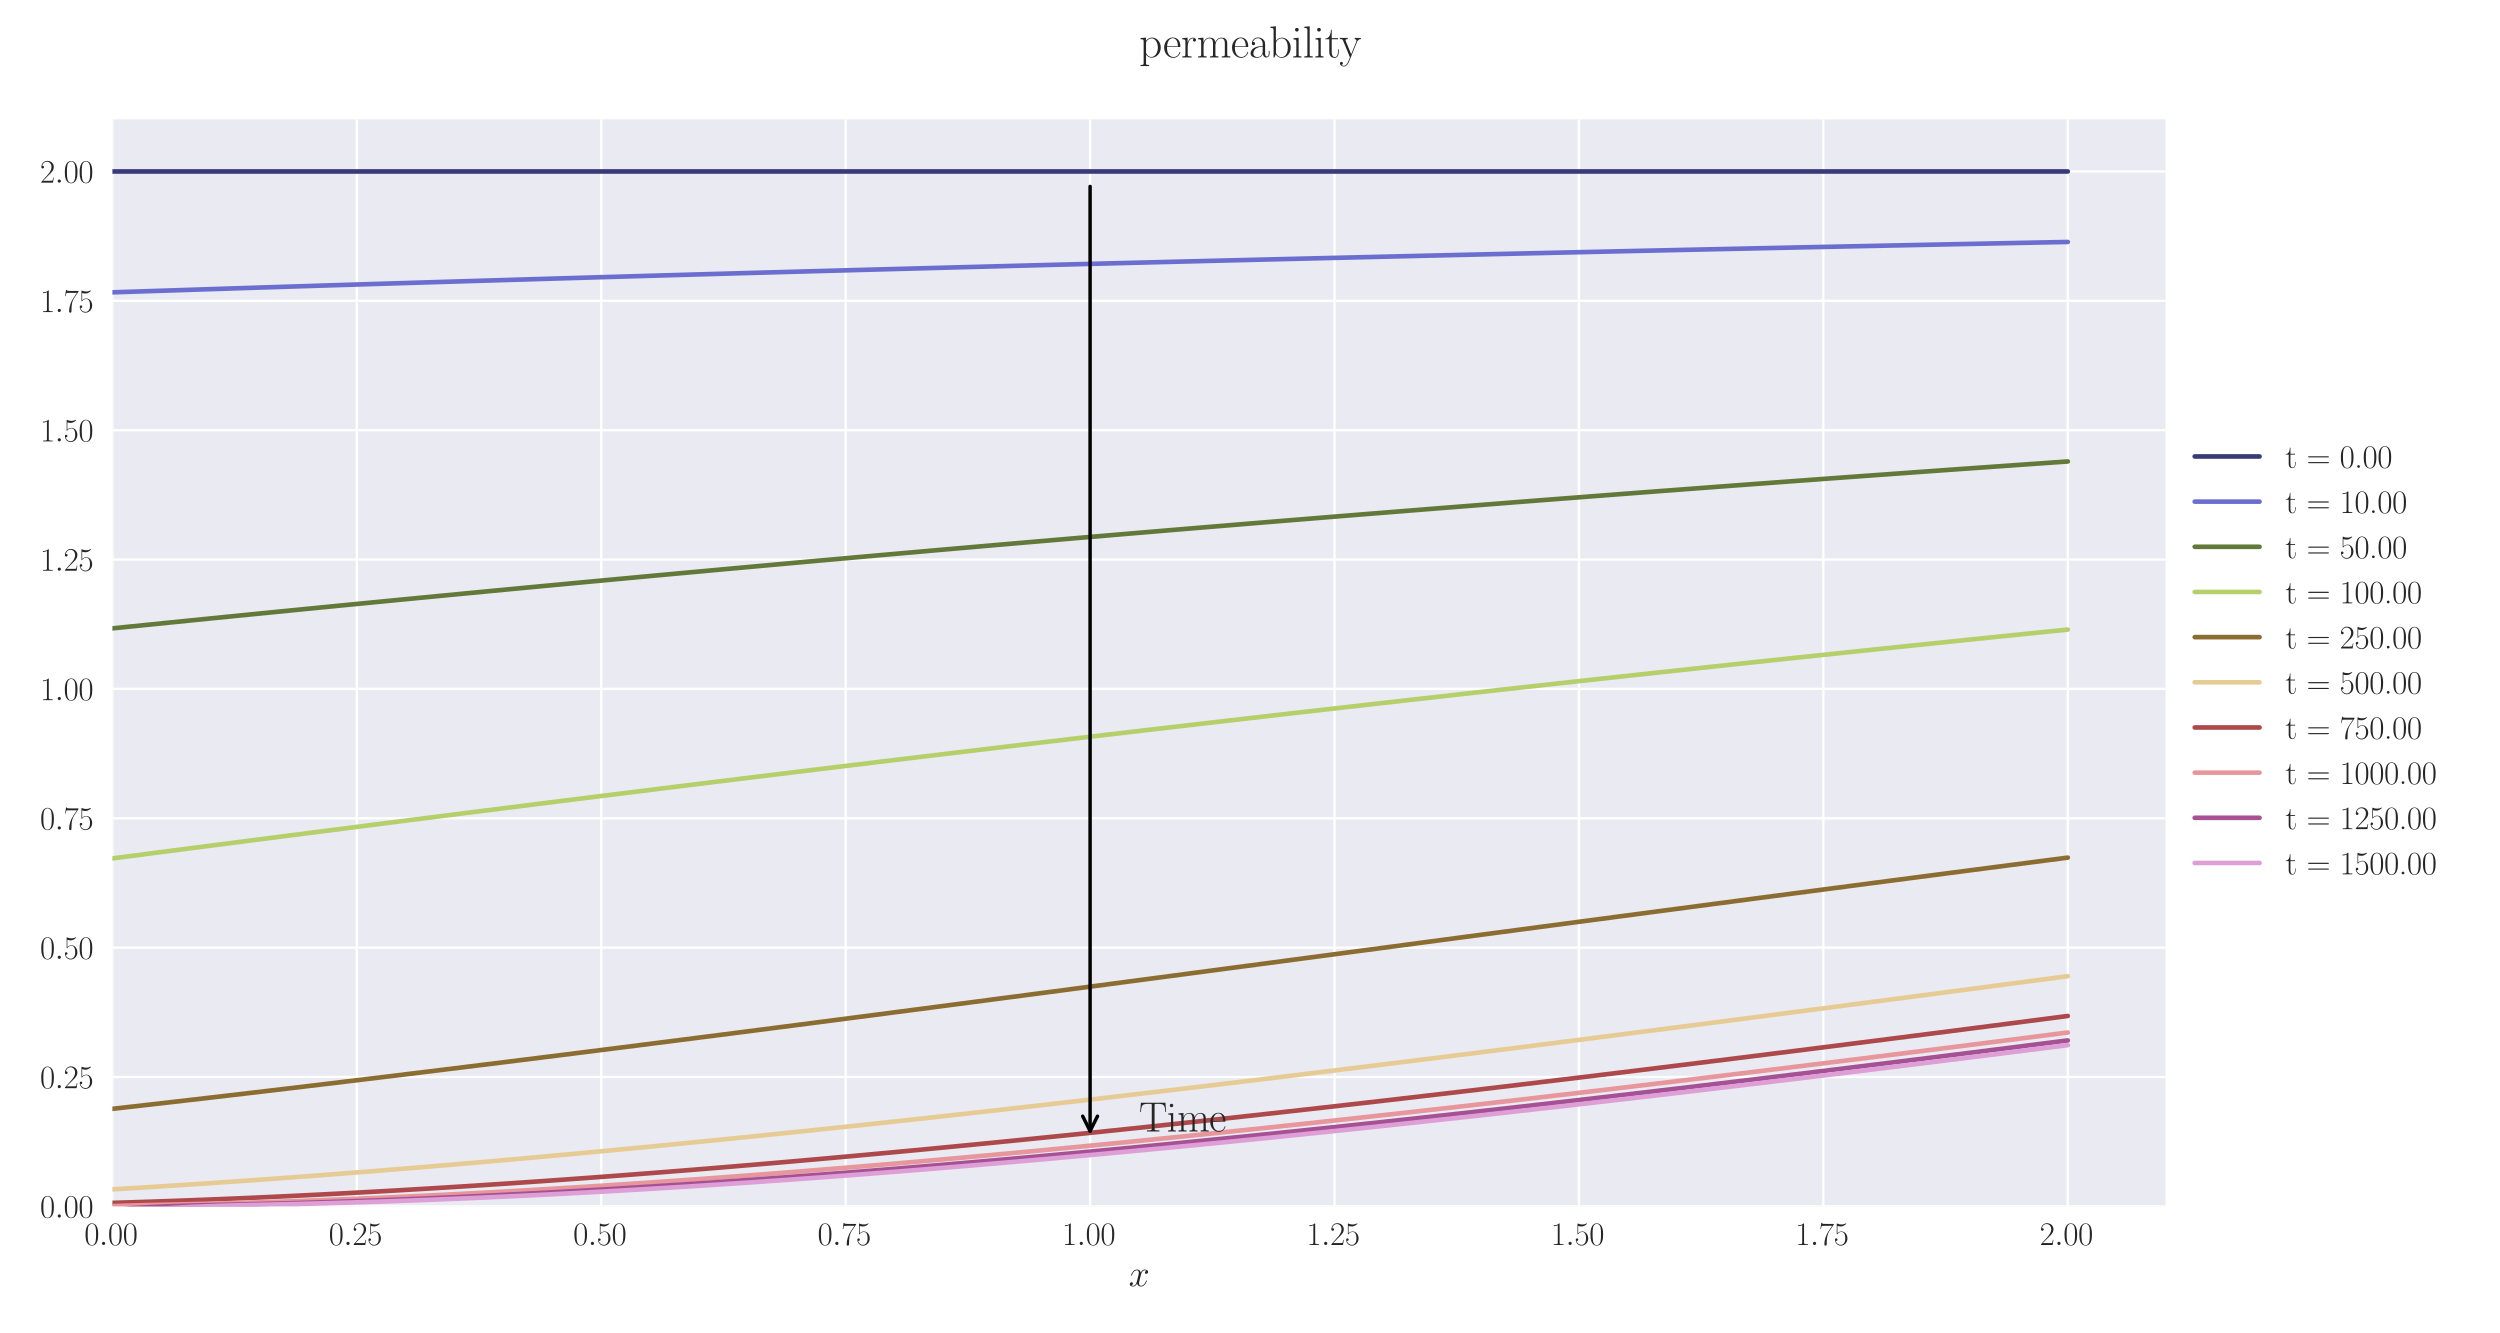 <?xml version="1.0" encoding="utf-8" standalone="no"?>
<!DOCTYPE svg PUBLIC "-//W3C//DTD SVG 1.1//EN"
  "http://www.w3.org/Graphics/SVG/1.1/DTD/svg11.dtd">
<svg xmlns:xlink="http://www.w3.org/1999/xlink" width="1080pt" height="576pt" viewBox="0 0 1080 576" xmlns="http://www.w3.org/2000/svg" version="1.1">
 <defs>
  <style type="text/css">*{stroke-linejoin: round; stroke-linecap: butt}</style>
 </defs>
 <g id="figure_1">
  <g id="patch_1">
   <path d="M 0 576 
L 1080 576 
L 1080 0 
L 0 0 
z
" style="fill: #ffffff"/>
  </g>
  <g id="axes_1">
   <g id="patch_2">
    <path d="M 48.559 521.153 
L 935.518 521.153 
L 935.518 51.564 
L 48.559 51.564 
z
" style="fill: #eaeaf2"/>
   </g>
   <g id="matplotlib.axis_1">
    <g id="xtick_1">
     <g id="line2d_1">
      <path d="M 48.559 521.153 
L 48.559 51.564 
" clip-path="url(#paa2db7048a)" style="fill: none; stroke: #ffffff; stroke-linecap: round"/>
     </g>
     <g id="line2d_2"/>
     <g id="text_1">
      <!-- $\mathdefault{0.00}$ -->
      <g style="fill: #262626" transform="translate(36.42 537.839) scale(0.14 -0.14)">
       <defs>
        <path id="CMR17-30" d="M 2688 2025 
C 2688 2416 2682 3080 2413 3591 
C 2176 4039 1798 4198 1466 4198 
C 1158 4198 768 4058 525 3597 
C 269 3118 243 2524 243 2025 
C 243 1661 250 1106 448 619 
C 723 -39 1216 -128 1466 -128 
C 1760 -128 2208 -7 2470 600 
C 2662 1042 2688 1559 2688 2025 
z
M 1466 -26 
C 1056 -26 813 325 723 812 
C 653 1188 653 1738 653 2096 
C 653 2588 653 2997 736 3387 
C 858 3929 1216 4096 1466 4096 
C 1728 4096 2067 3923 2189 3400 
C 2272 3036 2278 2607 2278 2096 
C 2278 1680 2278 1169 2202 792 
C 2067 95 1690 -26 1466 -26 
z
" transform="scale(0.016)"/>
        <path id="CMMI12-3a" d="M 1178 307 
C 1178 492 1024 619 870 619 
C 685 619 557 466 557 313 
C 557 128 710 0 864 0 
C 1050 0 1178 153 1178 307 
z
" transform="scale(0.016)"/>
       </defs>
       <use xlink:href="#CMR17-30" transform="scale(0.996)"/>
       <use xlink:href="#CMMI12-3a" transform="translate(45.69 0) scale(0.996)"/>
       <use xlink:href="#CMR17-30" transform="translate(72.788 0) scale(0.996)"/>
       <use xlink:href="#CMR17-30" transform="translate(118.478 0) scale(0.996)"/>
      </g>
     </g>
    </g>
    <g id="xtick_2">
     <g id="line2d_3">
      <path d="M 154.149 521.153 
L 154.149 51.564 
" clip-path="url(#paa2db7048a)" style="fill: none; stroke: #ffffff; stroke-linecap: round"/>
     </g>
     <g id="line2d_4"/>
     <g id="text_2">
      <!-- $\mathdefault{0.25}$ -->
      <g style="fill: #262626" transform="translate(142.01 537.839) scale(0.14 -0.14)">
       <defs>
        <path id="CMR17-32" d="M 2669 989 
L 2554 989 
C 2490 536 2438 459 2413 420 
C 2381 369 1920 369 1830 369 
L 602 369 
C 832 619 1280 1072 1824 1597 
C 2214 1967 2669 2402 2669 3035 
C 2669 3790 2067 4224 1395 4224 
C 691 4224 262 3604 262 3030 
C 262 2780 448 2748 525 2748 
C 589 2748 781 2787 781 3010 
C 781 3207 614 3264 525 3264 
C 486 3264 448 3258 422 3245 
C 544 3790 915 4058 1306 4058 
C 1862 4058 2227 3617 2227 3035 
C 2227 2479 1901 2000 1536 1584 
L 262 146 
L 262 0 
L 2515 0 
L 2669 989 
z
" transform="scale(0.016)"/>
        <path id="CMR17-35" d="M 730 3692 
C 794 3666 1056 3584 1325 3584 
C 1920 3584 2246 3911 2432 4100 
C 2432 4157 2432 4192 2394 4192 
C 2387 4192 2374 4192 2323 4163 
C 2099 4058 1837 3973 1517 3973 
C 1325 3973 1037 3999 723 4139 
C 653 4171 640 4171 634 4171 
C 602 4171 595 4164 595 4037 
L 595 2203 
C 595 2089 595 2057 659 2057 
C 691 2057 704 2070 736 2114 
C 941 2401 1222 2522 1542 2522 
C 1766 2522 2246 2382 2246 1289 
C 2246 1085 2246 715 2054 421 
C 1894 159 1645 25 1370 25 
C 947 25 518 320 403 814 
C 429 807 480 795 506 795 
C 589 795 749 840 749 1038 
C 749 1210 627 1280 506 1280 
C 358 1280 262 1190 262 1011 
C 262 454 704 -128 1382 -128 
C 2042 -128 2669 440 2669 1264 
C 2669 2030 2170 2624 1549 2624 
C 1222 2624 947 2503 730 2274 
L 730 3692 
z
" transform="scale(0.016)"/>
       </defs>
       <use xlink:href="#CMR17-30" transform="scale(0.996)"/>
       <use xlink:href="#CMMI12-3a" transform="translate(45.69 0) scale(0.996)"/>
       <use xlink:href="#CMR17-32" transform="translate(72.788 0) scale(0.996)"/>
       <use xlink:href="#CMR17-35" transform="translate(118.478 0) scale(0.996)"/>
      </g>
     </g>
    </g>
    <g id="xtick_3">
     <g id="line2d_5">
      <path d="M 259.74 521.153 
L 259.74 51.564 
" clip-path="url(#paa2db7048a)" style="fill: none; stroke: #ffffff; stroke-linecap: round"/>
     </g>
     <g id="line2d_6"/>
     <g id="text_3">
      <!-- $\mathdefault{0.50}$ -->
      <g style="fill: #262626" transform="translate(247.6 537.839) scale(0.14 -0.14)">
       <use xlink:href="#CMR17-30" transform="scale(0.996)"/>
       <use xlink:href="#CMMI12-3a" transform="translate(45.69 0) scale(0.996)"/>
       <use xlink:href="#CMR17-35" transform="translate(72.788 0) scale(0.996)"/>
       <use xlink:href="#CMR17-30" transform="translate(118.478 0) scale(0.996)"/>
      </g>
     </g>
    </g>
    <g id="xtick_4">
     <g id="line2d_7">
      <path d="M 365.33 521.153 
L 365.33 51.564 
" clip-path="url(#paa2db7048a)" style="fill: none; stroke: #ffffff; stroke-linecap: round"/>
     </g>
     <g id="line2d_8"/>
     <g id="text_4">
      <!-- $\mathdefault{0.75}$ -->
      <g style="fill: #262626" transform="translate(353.19 537.839) scale(0.14 -0.14)">
       <defs>
        <path id="CMR17-37" d="M 2886 3941 
L 2886 4081 
L 1382 4081 
C 634 4081 621 4165 595 4288 
L 480 4288 
L 294 3094 
L 410 3094 
C 429 3215 474 3540 550 3661 
C 589 3712 1062 3712 1171 3712 
L 2579 3712 
L 1869 2661 
C 1395 1954 1069 999 1069 165 
C 1069 89 1069 -128 1299 -128 
C 1530 -128 1530 89 1530 171 
L 1530 465 
C 1530 1508 1709 2196 2003 2636 
L 2886 3941 
z
" transform="scale(0.016)"/>
       </defs>
       <use xlink:href="#CMR17-30" transform="scale(0.996)"/>
       <use xlink:href="#CMMI12-3a" transform="translate(45.69 0) scale(0.996)"/>
       <use xlink:href="#CMR17-37" transform="translate(72.788 0) scale(0.996)"/>
       <use xlink:href="#CMR17-35" transform="translate(118.478 0) scale(0.996)"/>
      </g>
     </g>
    </g>
    <g id="xtick_5">
     <g id="line2d_9">
      <path d="M 470.92 521.153 
L 470.92 51.564 
" clip-path="url(#paa2db7048a)" style="fill: none; stroke: #ffffff; stroke-linecap: round"/>
     </g>
     <g id="line2d_10"/>
     <g id="text_5">
      <!-- $\mathdefault{1.00}$ -->
      <g style="fill: #262626" transform="translate(458.781 537.839) scale(0.14 -0.14)">
       <defs>
        <path id="CMR17-31" d="M 1702 4058 
C 1702 4192 1696 4192 1606 4192 
C 1357 3916 979 3827 621 3827 
C 602 3827 570 3827 563 3808 
C 557 3795 557 3782 557 3648 
C 755 3648 1088 3686 1344 3839 
L 1344 461 
C 1344 236 1331 160 781 160 
L 589 160 
L 589 0 
C 896 0 1216 0 1523 0 
C 1830 0 2150 0 2458 0 
L 2458 160 
L 2266 160 
C 1715 160 1702 230 1702 458 
L 1702 4058 
z
" transform="scale(0.016)"/>
       </defs>
       <use xlink:href="#CMR17-31" transform="scale(0.996)"/>
       <use xlink:href="#CMMI12-3a" transform="translate(45.69 0) scale(0.996)"/>
       <use xlink:href="#CMR17-30" transform="translate(72.788 0) scale(0.996)"/>
       <use xlink:href="#CMR17-30" transform="translate(118.478 0) scale(0.996)"/>
      </g>
     </g>
    </g>
    <g id="xtick_6">
     <g id="line2d_11">
      <path d="M 576.511 521.153 
L 576.511 51.564 
" clip-path="url(#paa2db7048a)" style="fill: none; stroke: #ffffff; stroke-linecap: round"/>
     </g>
     <g id="line2d_12"/>
     <g id="text_6">
      <!-- $\mathdefault{1.25}$ -->
      <g style="fill: #262626" transform="translate(564.371 537.839) scale(0.14 -0.14)">
       <use xlink:href="#CMR17-31" transform="scale(0.996)"/>
       <use xlink:href="#CMMI12-3a" transform="translate(45.69 0) scale(0.996)"/>
       <use xlink:href="#CMR17-32" transform="translate(72.788 0) scale(0.996)"/>
       <use xlink:href="#CMR17-35" transform="translate(118.478 0) scale(0.996)"/>
      </g>
     </g>
    </g>
    <g id="xtick_7">
     <g id="line2d_13">
      <path d="M 682.101 521.153 
L 682.101 51.564 
" clip-path="url(#paa2db7048a)" style="fill: none; stroke: #ffffff; stroke-linecap: round"/>
     </g>
     <g id="line2d_14"/>
     <g id="text_7">
      <!-- $\mathdefault{1.50}$ -->
      <g style="fill: #262626" transform="translate(669.961 537.839) scale(0.14 -0.14)">
       <use xlink:href="#CMR17-31" transform="scale(0.996)"/>
       <use xlink:href="#CMMI12-3a" transform="translate(45.69 0) scale(0.996)"/>
       <use xlink:href="#CMR17-35" transform="translate(72.788 0) scale(0.996)"/>
       <use xlink:href="#CMR17-30" transform="translate(118.478 0) scale(0.996)"/>
      </g>
     </g>
    </g>
    <g id="xtick_8">
     <g id="line2d_15">
      <path d="M 787.691 521.153 
L 787.691 51.564 
" clip-path="url(#paa2db7048a)" style="fill: none; stroke: #ffffff; stroke-linecap: round"/>
     </g>
     <g id="line2d_16"/>
     <g id="text_8">
      <!-- $\mathdefault{1.75}$ -->
      <g style="fill: #262626" transform="translate(775.552 537.839) scale(0.14 -0.14)">
       <use xlink:href="#CMR17-31" transform="scale(0.996)"/>
       <use xlink:href="#CMMI12-3a" transform="translate(45.69 0) scale(0.996)"/>
       <use xlink:href="#CMR17-37" transform="translate(72.788 0) scale(0.996)"/>
       <use xlink:href="#CMR17-35" transform="translate(118.478 0) scale(0.996)"/>
      </g>
     </g>
    </g>
    <g id="xtick_9">
     <g id="line2d_17">
      <path d="M 893.282 521.153 
L 893.282 51.564 
" clip-path="url(#paa2db7048a)" style="fill: none; stroke: #ffffff; stroke-linecap: round"/>
     </g>
     <g id="line2d_18"/>
     <g id="text_9">
      <!-- $\mathdefault{2.00}$ -->
      <g style="fill: #262626" transform="translate(881.142 537.839) scale(0.14 -0.14)">
       <use xlink:href="#CMR17-32" transform="scale(0.996)"/>
       <use xlink:href="#CMMI12-3a" transform="translate(45.69 0) scale(0.996)"/>
       <use xlink:href="#CMR17-30" transform="translate(72.788 0) scale(0.996)"/>
       <use xlink:href="#CMR17-30" transform="translate(118.478 0) scale(0.996)"/>
      </g>
     </g>
    </g>
    <g id="text_10">
     <!-- $x$ -->
     <g style="fill: #262626" transform="translate(487.604 555.621) scale(0.16 -0.16)">
      <defs>
       <path id="CMMI12-78" d="M 3034 2606 
C 2829 2567 2752 2414 2752 2293 
C 2752 2139 2874 2088 2963 2088 
C 3155 2088 3290 2254 3290 2427 
C 3290 2695 2982 2816 2714 2816 
C 2323 2816 2106 2433 2048 2312 
C 1901 2816 1504 2816 1389 2816 
C 736 2816 390 1980 390 1839 
C 390 1814 416 1782 461 1782 
C 512 1782 525 1820 538 1846 
C 755 2555 1184 2689 1370 2689 
C 1658 2689 1715 2420 1715 2267 
C 1715 2127 1677 1980 1600 1673 
L 1382 798 
C 1286 415 1101 64 762 64 
C 730 64 570 64 435 147 
C 666 192 717 383 717 460 
C 717 588 621 664 499 664 
C 346 664 179 530 179 326 
C 179 57 480 -64 755 -64 
C 1062 -64 1280 179 1414 441 
C 1517 64 1837 -64 2074 -64 
C 2726 -64 3072 773 3072 913 
C 3072 945 3046 971 3008 971 
C 2950 971 2944 939 2925 888 
C 2752 326 2381 64 2093 64 
C 1869 64 1747 230 1747 492 
C 1747 632 1773 734 1875 1156 
L 2099 2024 
C 2195 2408 2413 2689 2707 2689 
C 2720 2689 2899 2689 3034 2606 
z
" transform="scale(0.016)"/>
      </defs>
      <use xlink:href="#CMMI12-78" transform="scale(0.996)"/>
     </g>
    </g>
   </g>
   <g id="matplotlib.axis_2">
    <g id="ytick_1">
     <g id="line2d_19">
      <path d="M 48.559 521.153 
L 935.518 521.153 
" clip-path="url(#paa2db7048a)" style="fill: none; stroke: #ffffff; stroke-linecap: round"/>
     </g>
     <g id="line2d_20"/>
     <g id="text_11">
      <!-- $\mathdefault{0.00}$ -->
      <g style="fill: #262626" transform="translate(17.28 525.996) scale(0.14 -0.14)">
       <use xlink:href="#CMR17-30" transform="scale(0.996)"/>
       <use xlink:href="#CMMI12-3a" transform="translate(45.69 0) scale(0.996)"/>
       <use xlink:href="#CMR17-30" transform="translate(72.788 0) scale(0.996)"/>
       <use xlink:href="#CMR17-30" transform="translate(118.478 0) scale(0.996)"/>
      </g>
     </g>
    </g>
    <g id="ytick_2">
     <g id="line2d_21">
      <path d="M 48.559 465.268 
L 935.518 465.268 
" clip-path="url(#paa2db7048a)" style="fill: none; stroke: #ffffff; stroke-linecap: round"/>
     </g>
     <g id="line2d_22"/>
     <g id="text_12">
      <!-- $\mathdefault{0.25}$ -->
      <g style="fill: #262626" transform="translate(17.28 470.111) scale(0.14 -0.14)">
       <use xlink:href="#CMR17-30" transform="scale(0.996)"/>
       <use xlink:href="#CMMI12-3a" transform="translate(45.69 0) scale(0.996)"/>
       <use xlink:href="#CMR17-32" transform="translate(72.788 0) scale(0.996)"/>
       <use xlink:href="#CMR17-35" transform="translate(118.478 0) scale(0.996)"/>
      </g>
     </g>
    </g>
    <g id="ytick_3">
     <g id="line2d_23">
      <path d="M 48.559 409.383 
L 935.518 409.383 
" clip-path="url(#paa2db7048a)" style="fill: none; stroke: #ffffff; stroke-linecap: round"/>
     </g>
     <g id="line2d_24"/>
     <g id="text_13">
      <!-- $\mathdefault{0.50}$ -->
      <g style="fill: #262626" transform="translate(17.28 414.226) scale(0.14 -0.14)">
       <use xlink:href="#CMR17-30" transform="scale(0.996)"/>
       <use xlink:href="#CMMI12-3a" transform="translate(45.69 0) scale(0.996)"/>
       <use xlink:href="#CMR17-35" transform="translate(72.788 0) scale(0.996)"/>
       <use xlink:href="#CMR17-30" transform="translate(118.478 0) scale(0.996)"/>
      </g>
     </g>
    </g>
    <g id="ytick_4">
     <g id="line2d_25">
      <path d="M 48.559 353.498 
L 935.518 353.498 
" clip-path="url(#paa2db7048a)" style="fill: none; stroke: #ffffff; stroke-linecap: round"/>
     </g>
     <g id="line2d_26"/>
     <g id="text_14">
      <!-- $\mathdefault{0.75}$ -->
      <g style="fill: #262626" transform="translate(17.28 358.341) scale(0.14 -0.14)">
       <use xlink:href="#CMR17-30" transform="scale(0.996)"/>
       <use xlink:href="#CMMI12-3a" transform="translate(45.69 0) scale(0.996)"/>
       <use xlink:href="#CMR17-37" transform="translate(72.788 0) scale(0.996)"/>
       <use xlink:href="#CMR17-35" transform="translate(118.478 0) scale(0.996)"/>
      </g>
     </g>
    </g>
    <g id="ytick_5">
     <g id="line2d_27">
      <path d="M 48.559 297.612 
L 935.518 297.612 
" clip-path="url(#paa2db7048a)" style="fill: none; stroke: #ffffff; stroke-linecap: round"/>
     </g>
     <g id="line2d_28"/>
     <g id="text_15">
      <!-- $\mathdefault{1.00}$ -->
      <g style="fill: #262626" transform="translate(17.28 302.455) scale(0.14 -0.14)">
       <use xlink:href="#CMR17-31" transform="scale(0.996)"/>
       <use xlink:href="#CMMI12-3a" transform="translate(45.69 0) scale(0.996)"/>
       <use xlink:href="#CMR17-30" transform="translate(72.788 0) scale(0.996)"/>
       <use xlink:href="#CMR17-30" transform="translate(118.478 0) scale(0.996)"/>
      </g>
     </g>
    </g>
    <g id="ytick_6">
     <g id="line2d_29">
      <path d="M 48.559 241.727 
L 935.518 241.727 
" clip-path="url(#paa2db7048a)" style="fill: none; stroke: #ffffff; stroke-linecap: round"/>
     </g>
     <g id="line2d_30"/>
     <g id="text_16">
      <!-- $\mathdefault{1.25}$ -->
      <g style="fill: #262626" transform="translate(17.28 246.57) scale(0.14 -0.14)">
       <use xlink:href="#CMR17-31" transform="scale(0.996)"/>
       <use xlink:href="#CMMI12-3a" transform="translate(45.69 0) scale(0.996)"/>
       <use xlink:href="#CMR17-32" transform="translate(72.788 0) scale(0.996)"/>
       <use xlink:href="#CMR17-35" transform="translate(118.478 0) scale(0.996)"/>
      </g>
     </g>
    </g>
    <g id="ytick_7">
     <g id="line2d_31">
      <path d="M 48.559 185.842 
L 935.518 185.842 
" clip-path="url(#paa2db7048a)" style="fill: none; stroke: #ffffff; stroke-linecap: round"/>
     </g>
     <g id="line2d_32"/>
     <g id="text_17">
      <!-- $\mathdefault{1.50}$ -->
      <g style="fill: #262626" transform="translate(17.28 190.685) scale(0.14 -0.14)">
       <use xlink:href="#CMR17-31" transform="scale(0.996)"/>
       <use xlink:href="#CMMI12-3a" transform="translate(45.69 0) scale(0.996)"/>
       <use xlink:href="#CMR17-35" transform="translate(72.788 0) scale(0.996)"/>
       <use xlink:href="#CMR17-30" transform="translate(118.478 0) scale(0.996)"/>
      </g>
     </g>
    </g>
    <g id="ytick_8">
     <g id="line2d_33">
      <path d="M 48.559 129.957 
L 935.518 129.957 
" clip-path="url(#paa2db7048a)" style="fill: none; stroke: #ffffff; stroke-linecap: round"/>
     </g>
     <g id="line2d_34"/>
     <g id="text_18">
      <!-- $\mathdefault{1.75}$ -->
      <g style="fill: #262626" transform="translate(17.28 134.8) scale(0.14 -0.14)">
       <use xlink:href="#CMR17-31" transform="scale(0.996)"/>
       <use xlink:href="#CMMI12-3a" transform="translate(45.69 0) scale(0.996)"/>
       <use xlink:href="#CMR17-37" transform="translate(72.788 0) scale(0.996)"/>
       <use xlink:href="#CMR17-35" transform="translate(118.478 0) scale(0.996)"/>
      </g>
     </g>
    </g>
    <g id="ytick_9">
     <g id="line2d_35">
      <path d="M 48.559 74.072 
L 935.518 74.072 
" clip-path="url(#paa2db7048a)" style="fill: none; stroke: #ffffff; stroke-linecap: round"/>
     </g>
     <g id="line2d_36"/>
     <g id="text_19">
      <!-- $\mathdefault{2.00}$ -->
      <g style="fill: #262626" transform="translate(17.28 78.915) scale(0.14 -0.14)">
       <use xlink:href="#CMR17-32" transform="scale(0.996)"/>
       <use xlink:href="#CMMI12-3a" transform="translate(45.69 0) scale(0.996)"/>
       <use xlink:href="#CMR17-30" transform="translate(72.788 0) scale(0.996)"/>
       <use xlink:href="#CMR17-30" transform="translate(118.478 0) scale(0.996)"/>
      </g>
     </g>
    </g>
   </g>
   <g id="line2d_37">
    <path d="M 48.559 74.072 
L 57.006 74.072 
L 65.454 74.072 
L 73.901 74.072 
L 82.348 74.072 
L 90.795 74.072 
L 99.242 74.072 
L 107.69 74.072 
L 116.137 74.072 
L 124.584 74.072 
L 133.031 74.072 
L 141.479 74.072 
L 149.926 74.072 
L 158.373 74.072 
L 166.82 74.072 
L 175.267 74.072 
L 183.715 74.072 
L 192.162 74.072 
L 200.609 74.072 
L 209.056 74.072 
L 217.504 74.072 
L 225.951 74.072 
L 234.398 74.072 
L 242.845 74.072 
L 251.292 74.072 
L 259.74 74.072 
L 268.187 74.072 
L 276.634 74.072 
L 285.081 74.072 
L 293.529 74.072 
L 301.976 74.072 
L 310.423 74.072 
L 318.87 74.072 
L 327.317 74.072 
L 335.765 74.072 
L 344.212 74.072 
L 352.659 74.072 
L 361.106 74.072 
L 369.554 74.072 
L 378.001 74.072 
L 386.448 74.072 
L 394.895 74.072 
L 403.343 74.072 
L 411.79 74.072 
L 420.237 74.072 
L 428.684 74.072 
L 437.131 74.072 
L 445.579 74.072 
L 454.026 74.072 
L 462.473 74.072 
L 470.92 74.072 
L 479.368 74.072 
L 487.815 74.072 
L 496.262 74.072 
L 504.709 74.072 
L 513.156 74.072 
L 521.604 74.072 
L 530.051 74.072 
L 538.498 74.072 
L 546.945 74.072 
L 555.393 74.072 
L 563.84 74.072 
L 572.287 74.072 
L 580.734 74.072 
L 589.181 74.072 
L 597.629 74.072 
L 606.076 74.072 
L 614.523 74.072 
L 622.97 74.072 
L 631.418 74.072 
L 639.865 74.072 
L 648.312 74.072 
L 656.759 74.072 
L 665.206 74.072 
L 673.654 74.072 
L 682.101 74.072 
L 690.548 74.072 
L 698.995 74.072 
L 707.443 74.072 
L 715.89 74.072 
L 724.337 74.072 
L 732.784 74.072 
L 741.232 74.072 
L 749.679 74.072 
L 758.126 74.072 
L 766.573 74.072 
L 775.02 74.072 
L 783.468 74.072 
L 791.915 74.072 
L 800.362 74.072 
L 808.809 74.072 
L 817.257 74.072 
L 825.704 74.072 
L 834.151 74.072 
L 842.598 74.072 
L 851.045 74.072 
L 859.493 74.072 
L 867.94 74.072 
L 876.387 74.072 
L 884.834 74.072 
L 893.282 74.072 
" clip-path="url(#paa2db7048a)" style="fill: none; stroke: #393b79; stroke-width: 2; stroke-linecap: round"/>
   </g>
   <g id="line2d_38">
    <path d="M 48.559 126.29 
L 57.006 126.014 
L 65.454 125.74 
L 73.901 125.465 
L 82.348 125.189 
L 90.795 124.915 
L 99.242 124.642 
L 107.69 124.371 
L 116.137 124.102 
L 124.584 123.835 
L 133.031 123.569 
L 141.479 123.304 
L 149.926 123.042 
L 158.373 122.78 
L 166.82 122.521 
L 175.267 122.263 
L 183.715 122.006 
L 192.162 121.752 
L 200.609 121.498 
L 209.056 121.247 
L 217.504 120.996 
L 225.951 120.746 
L 234.398 120.495 
L 242.845 120.245 
L 251.292 119.996 
L 259.74 119.749 
L 268.187 119.503 
L 276.634 119.259 
L 285.081 119.016 
L 293.529 118.775 
L 301.976 118.536 
L 310.423 118.297 
L 318.87 118.06 
L 327.317 117.825 
L 335.765 117.591 
L 344.212 117.358 
L 352.659 117.127 
L 361.106 116.898 
L 369.554 116.669 
L 378.001 116.442 
L 386.448 116.216 
L 394.895 115.992 
L 403.343 115.765 
L 411.79 115.539 
L 420.237 115.315 
L 428.684 115.092 
L 437.131 114.871 
L 445.579 114.65 
L 454.026 114.431 
L 462.473 114.214 
L 470.92 113.997 
L 479.368 113.782 
L 487.815 113.568 
L 496.262 113.356 
L 504.709 113.145 
L 513.156 112.935 
L 521.604 112.726 
L 530.051 112.518 
L 538.498 112.312 
L 546.945 112.107 
L 555.393 111.903 
L 563.84 111.701 
L 572.287 111.499 
L 580.734 111.299 
L 589.181 111.1 
L 597.629 110.899 
L 606.076 110.699 
L 614.523 110.5 
L 622.97 110.302 
L 631.418 110.105 
L 639.865 109.91 
L 648.312 109.715 
L 656.759 109.522 
L 665.206 109.33 
L 673.654 109.139 
L 682.101 108.95 
L 690.548 108.761 
L 698.995 108.573 
L 707.443 108.387 
L 715.89 108.202 
L 724.337 108.017 
L 732.784 107.834 
L 741.232 107.652 
L 749.679 107.471 
L 758.126 107.291 
L 766.573 107.112 
L 775.02 106.934 
L 783.468 106.758 
L 791.915 106.582 
L 800.362 106.407 
L 808.809 106.234 
L 817.257 106.06 
L 825.704 105.886 
L 834.151 105.712 
L 842.598 105.539 
L 851.045 105.367 
L 859.493 105.197 
L 867.94 105.027 
L 876.387 104.858 
L 884.834 104.69 
L 893.282 104.524 
" clip-path="url(#paa2db7048a)" style="fill: none; stroke: #6b6ecf; stroke-width: 2; stroke-linecap: round"/>
   </g>
   <g id="line2d_39">
    <path d="M 48.559 271.454 
L 57.006 270.594 
L 65.454 269.738 
L 73.901 268.88 
L 82.348 268.03 
L 90.795 267.182 
L 99.242 266.333 
L 107.69 265.492 
L 116.137 264.652 
L 124.584 263.813 
L 133.031 262.98 
L 141.479 262.148 
L 149.926 261.318 
L 158.373 260.494 
L 166.82 259.671 
L 175.267 258.849 
L 183.715 258.034 
L 192.162 257.22 
L 200.609 256.407 
L 209.056 255.6 
L 217.504 254.796 
L 225.951 253.99 
L 234.398 253.191 
L 242.845 252.398 
L 251.292 251.6 
L 259.74 250.809 
L 268.187 250.024 
L 276.634 249.237 
L 285.081 248.452 
L 293.529 247.675 
L 301.976 246.9 
L 310.423 246.123 
L 318.87 245.352 
L 327.317 244.587 
L 335.765 243.819 
L 344.212 243.055 
L 352.659 242.297 
L 361.106 241.543 
L 369.554 240.785 
L 378.001 240.033 
L 386.448 239.287 
L 394.895 238.543 
L 403.343 237.797 
L 411.79 237.057 
L 420.237 236.323 
L 428.684 235.588 
L 437.131 234.854 
L 445.579 234.126 
L 454.026 233.403 
L 462.473 232.679 
L 470.92 231.956 
L 479.368 231.239 
L 487.815 230.526 
L 496.262 229.814 
L 504.709 229.102 
L 513.156 228.395 
L 521.604 227.694 
L 530.051 226.995 
L 538.498 226.293 
L 546.945 225.597 
L 555.393 224.905 
L 563.84 224.219 
L 572.287 223.528 
L 580.734 222.841 
L 589.181 222.16 
L 597.629 221.483 
L 606.076 220.807 
L 614.523 220.13 
L 622.97 219.458 
L 631.418 218.791 
L 639.865 218.128 
L 648.312 217.463 
L 656.759 216.8 
L 665.206 216.142 
L 673.654 215.488 
L 682.101 214.84 
L 690.548 214.186 
L 698.995 213.537 
L 707.443 212.892 
L 715.89 212.251 
L 724.337 211.616 
L 732.784 210.975 
L 741.232 210.339 
L 749.679 209.706 
L 758.126 209.079 
L 766.573 208.456 
L 775.02 207.83 
L 783.468 207.206 
L 791.915 206.586 
L 800.362 205.97 
L 808.809 205.359 
L 817.257 204.749 
L 825.704 204.137 
L 834.151 203.529 
L 842.598 202.925 
L 851.045 202.326 
L 859.493 201.731 
L 867.94 201.132 
L 876.387 200.536 
L 884.834 199.943 
L 893.282 199.355 
" clip-path="url(#paa2db7048a)" style="fill: none; stroke: #637939; stroke-width: 2; stroke-linecap: round"/>
   </g>
   <g id="line2d_40">
    <path d="M 48.559 370.835 
L 57.006 369.735 
L 65.454 368.637 
L 73.901 367.54 
L 82.348 366.445 
L 90.795 365.352 
L 99.242 364.26 
L 107.69 363.17 
L 116.137 362.081 
L 124.584 360.995 
L 133.031 359.91 
L 141.479 358.828 
L 149.926 357.747 
L 158.373 356.668 
L 166.82 355.59 
L 175.267 354.514 
L 183.715 353.441 
L 192.162 352.37 
L 200.609 351.301 
L 209.056 350.234 
L 217.504 349.168 
L 225.951 348.104 
L 234.398 347.043 
L 242.845 345.985 
L 251.292 344.928 
L 259.74 343.872 
L 268.187 342.82 
L 276.634 341.771 
L 285.081 340.722 
L 293.529 339.675 
L 301.976 338.632 
L 310.423 337.592 
L 318.87 336.552 
L 327.317 335.515 
L 335.765 334.482 
L 344.212 333.449 
L 352.659 332.419 
L 361.106 331.393 
L 369.554 330.367 
L 378.001 329.344 
L 386.448 328.326 
L 394.895 327.307 
L 403.343 326.292 
L 411.79 325.28 
L 420.237 324.268 
L 428.684 323.262 
L 437.131 322.256 
L 445.579 321.254 
L 454.026 320.255 
L 462.473 319.256 
L 470.92 318.263 
L 479.368 317.269 
L 487.815 316.279 
L 496.262 315.292 
L 504.709 314.307 
L 513.156 313.327 
L 521.604 312.346 
L 530.051 311.372 
L 538.498 310.395 
L 546.945 309.426 
L 555.393 308.455 
L 563.84 307.491 
L 572.287 306.526 
L 580.734 305.567 
L 589.181 304.608 
L 597.629 303.654 
L 606.076 302.7 
L 614.523 301.752 
L 622.97 300.804 
L 631.418 299.861 
L 639.865 298.918 
L 648.312 297.982 
L 656.759 297.043 
L 665.206 296.113 
L 673.654 295.18 
L 682.101 294.254 
L 690.548 293.327 
L 698.995 292.407 
L 707.443 291.487 
L 715.89 290.57 
L 724.337 289.658 
L 732.784 288.745 
L 741.232 287.84 
L 749.679 286.932 
L 758.126 286.031 
L 766.573 285.131 
L 775.02 284.234 
L 783.468 283.342 
L 791.915 282.448 
L 800.362 281.562 
L 808.809 280.675 
L 817.257 279.792 
L 825.704 278.915 
L 834.151 278.035 
L 842.598 277.163 
L 851.045 276.291 
L 859.493 275.422 
L 867.94 274.56 
L 876.387 273.694 
L 884.834 272.835 
L 893.282 271.979 
" clip-path="url(#paa2db7048a)" style="fill: none; stroke: #b5cf6b; stroke-width: 2; stroke-linecap: round"/>
   </g>
   <g id="line2d_41">
    <path d="M 48.559 479.018 
L 57.006 478.06 
L 65.454 477.097 
L 73.901 476.128 
L 82.348 475.154 
L 90.795 474.174 
L 99.242 473.188 
L 107.69 472.198 
L 116.137 471.202 
L 124.584 470.201 
L 133.031 469.196 
L 141.479 468.185 
L 149.926 467.17 
L 158.373 466.151 
L 166.82 465.127 
L 175.267 464.099 
L 183.715 463.067 
L 192.162 462.03 
L 200.609 460.99 
L 209.056 459.947 
L 217.504 458.899 
L 225.951 457.847 
L 234.398 456.793 
L 242.845 455.735 
L 251.292 454.673 
L 259.74 453.608 
L 268.187 452.541 
L 276.634 451.47 
L 285.081 450.396 
L 293.529 449.32 
L 301.976 448.241 
L 310.423 447.16 
L 318.87 446.075 
L 327.317 444.989 
L 335.765 443.9 
L 344.212 442.809 
L 352.659 441.715 
L 361.106 440.62 
L 369.554 439.523 
L 378.001 438.424 
L 386.448 437.323 
L 394.895 436.22 
L 403.343 435.115 
L 411.79 434.01 
L 420.237 432.902 
L 428.684 431.793 
L 437.131 430.683 
L 445.579 429.572 
L 454.026 428.459 
L 462.473 427.346 
L 470.92 426.231 
L 479.368 425.115 
L 487.815 423.998 
L 496.262 422.881 
L 504.709 421.762 
L 513.156 420.643 
L 521.604 419.524 
L 530.051 418.404 
L 538.498 417.284 
L 546.945 416.163 
L 555.393 415.041 
L 563.84 413.919 
L 572.287 412.798 
L 580.734 411.675 
L 589.181 410.553 
L 597.629 409.431 
L 606.076 408.308 
L 614.523 407.186 
L 622.97 406.063 
L 631.418 404.941 
L 639.865 403.819 
L 648.312 402.698 
L 656.759 401.576 
L 665.206 400.456 
L 673.654 399.335 
L 682.101 398.215 
L 690.548 397.095 
L 698.995 395.976 
L 707.443 394.858 
L 715.89 393.74 
L 724.337 392.623 
L 732.784 391.507 
L 741.232 390.392 
L 749.679 389.276 
L 758.126 388.162 
L 766.573 387.05 
L 775.02 385.938 
L 783.468 384.827 
L 791.915 383.717 
L 800.362 382.608 
L 808.809 381.5 
L 817.257 380.394 
L 825.704 379.289 
L 834.151 378.185 
L 842.598 377.082 
L 851.045 375.981 
L 859.493 374.88 
L 867.94 373.781 
L 876.387 372.684 
L 884.834 371.588 
L 893.282 370.493 
" clip-path="url(#paa2db7048a)" style="fill: none; stroke: #8c6d31; stroke-width: 2; stroke-linecap: round"/>
   </g>
   <g id="line2d_42">
    <path d="M 48.559 513.803 
L 57.006 513.296 
L 65.454 512.774 
L 73.901 512.238 
L 82.348 511.689 
L 90.795 511.126 
L 99.242 510.55 
L 107.69 509.96 
L 116.137 509.358 
L 124.584 508.743 
L 133.031 508.116 
L 141.479 507.476 
L 149.926 506.824 
L 158.373 506.161 
L 166.82 505.486 
L 175.267 504.799 
L 183.715 504.102 
L 192.162 503.393 
L 200.609 502.673 
L 209.056 501.943 
L 217.504 501.203 
L 225.951 500.452 
L 234.398 499.692 
L 242.845 498.921 
L 251.292 498.141 
L 259.74 497.351 
L 268.187 496.552 
L 276.634 495.744 
L 285.081 494.927 
L 293.529 494.101 
L 301.976 493.267 
L 310.423 492.424 
L 318.87 491.573 
L 327.317 490.713 
L 335.765 489.846 
L 344.212 488.971 
L 352.659 488.089 
L 361.106 487.199 
L 369.554 486.302 
L 378.001 485.397 
L 386.448 484.486 
L 394.895 483.567 
L 403.343 482.642 
L 411.79 481.711 
L 420.237 480.773 
L 428.684 479.829 
L 437.131 478.878 
L 445.579 477.922 
L 454.026 476.96 
L 462.473 475.992 
L 470.92 475.018 
L 479.368 474.039 
L 487.815 473.055 
L 496.262 472.066 
L 504.709 471.071 
L 513.156 470.072 
L 521.604 469.067 
L 530.051 468.058 
L 538.498 467.045 
L 546.945 466.027 
L 555.393 465.004 
L 563.84 463.977 
L 572.287 462.947 
L 580.734 461.912 
L 589.181 460.873 
L 597.629 459.83 
L 606.076 458.784 
L 614.523 457.735 
L 622.97 456.682 
L 631.418 455.625 
L 639.865 454.565 
L 648.312 453.502 
L 656.759 452.436 
L 665.206 451.367 
L 673.654 450.295 
L 682.101 449.221 
L 690.548 448.143 
L 698.995 447.063 
L 707.443 445.981 
L 715.89 444.896 
L 724.337 443.809 
L 732.784 442.72 
L 741.232 441.629 
L 749.679 440.535 
L 758.126 439.44 
L 766.573 438.342 
L 775.02 437.243 
L 783.468 436.142 
L 791.915 435.04 
L 800.362 433.936 
L 808.809 432.83 
L 817.257 431.723 
L 825.704 430.615 
L 834.151 429.506 
L 842.598 428.395 
L 851.045 427.284 
L 859.493 426.171 
L 867.94 425.057 
L 876.387 423.943 
L 884.834 422.827 
L 893.282 421.711 
" clip-path="url(#paa2db7048a)" style="fill: none; stroke: #e7cb94; stroke-width: 2; stroke-linecap: round"/>
   </g>
   <g id="line2d_43">
    <path d="M 48.559 519.642 
L 57.006 519.388 
L 65.454 519.115 
L 73.901 518.825 
L 82.348 518.517 
L 90.795 518.191 
L 99.242 517.849 
L 107.69 517.489 
L 116.137 517.113 
L 124.584 516.72 
L 133.031 516.311 
L 141.479 515.886 
L 149.926 515.446 
L 158.373 514.99 
L 166.82 514.52 
L 175.267 514.034 
L 183.715 513.534 
L 192.162 513.019 
L 200.609 512.49 
L 209.056 511.948 
L 217.504 511.392 
L 225.951 510.822 
L 234.398 510.239 
L 242.845 509.643 
L 251.292 509.034 
L 259.74 508.413 
L 268.187 507.779 
L 276.634 507.134 
L 285.081 506.476 
L 293.529 505.807 
L 301.976 505.126 
L 310.423 504.434 
L 318.87 503.731 
L 327.317 503.017 
L 335.765 502.292 
L 344.212 501.557 
L 352.659 500.812 
L 361.106 500.056 
L 369.554 499.291 
L 378.001 498.515 
L 386.448 497.731 
L 394.895 496.937 
L 403.343 496.133 
L 411.79 495.321 
L 420.237 494.5 
L 428.684 493.67 
L 437.131 492.831 
L 445.579 491.985 
L 454.026 491.13 
L 462.473 490.267 
L 470.92 489.396 
L 479.368 488.518 
L 487.815 487.632 
L 496.262 486.739 
L 504.709 485.838 
L 513.156 484.931 
L 521.604 484.016 
L 530.051 483.095 
L 538.498 482.167 
L 546.945 481.233 
L 555.393 480.292 
L 563.84 479.345 
L 572.287 478.392 
L 580.734 477.433 
L 589.181 476.469 
L 597.629 475.499 
L 606.076 474.523 
L 614.523 473.542 
L 622.97 472.555 
L 631.418 471.564 
L 639.865 470.567 
L 648.312 469.566 
L 656.759 468.56 
L 665.206 467.549 
L 673.654 466.533 
L 682.101 465.514 
L 690.548 464.49 
L 698.995 463.461 
L 707.443 462.429 
L 715.89 461.393 
L 724.337 460.353 
L 732.784 459.309 
L 741.232 458.262 
L 749.679 457.211 
L 758.126 456.156 
L 766.573 455.099 
L 775.02 454.038 
L 783.468 452.974 
L 791.915 451.907 
L 800.362 450.837 
L 808.809 449.765 
L 817.257 448.689 
L 825.704 447.611 
L 834.151 446.53 
L 842.598 445.447 
L 851.045 444.362 
L 859.493 443.275 
L 867.94 442.185 
L 876.387 441.093 
L 884.834 439.999 
L 893.282 438.903 
" clip-path="url(#paa2db7048a)" style="fill: none; stroke: #ad494a; stroke-width: 2; stroke-linecap: round"/>
   </g>
   <g id="line2d_44">
    <path d="M 48.559 521.033 
L 57.006 520.765 
L 65.454 520.558 
L 73.901 520.386 
L 82.348 520.199 
L 90.795 519.992 
L 99.242 519.767 
L 107.69 519.523 
L 116.137 519.26 
L 124.584 518.979 
L 133.031 518.68 
L 141.479 518.364 
L 149.926 518.03 
L 158.373 517.679 
L 166.82 517.312 
L 175.267 516.928 
L 183.715 516.527 
L 192.162 516.111 
L 200.609 515.679 
L 209.056 515.231 
L 217.504 514.769 
L 225.951 514.291 
L 234.398 513.798 
L 242.845 513.291 
L 251.292 512.77 
L 259.74 512.235 
L 268.187 511.686 
L 276.634 511.123 
L 285.081 510.547 
L 293.529 509.958 
L 301.976 509.356 
L 310.423 508.742 
L 318.87 508.115 
L 327.317 507.476 
L 335.765 506.824 
L 344.212 506.162 
L 352.659 505.487 
L 361.106 504.801 
L 369.554 504.104 
L 378.001 503.396 
L 386.448 502.677 
L 394.895 501.947 
L 403.343 501.207 
L 411.79 500.457 
L 420.237 499.697 
L 428.684 498.927 
L 437.131 498.148 
L 445.579 497.359 
L 454.026 496.561 
L 462.473 495.753 
L 470.92 494.937 
L 479.368 494.112 
L 487.815 493.278 
L 496.262 492.436 
L 504.709 491.585 
L 513.156 490.727 
L 521.604 489.861 
L 530.051 488.987 
L 538.498 488.105 
L 546.945 487.216 
L 555.393 486.319 
L 563.84 485.416 
L 572.287 484.505 
L 580.734 483.587 
L 589.181 482.663 
L 597.629 481.733 
L 606.076 480.795 
L 614.523 479.852 
L 622.97 478.903 
L 631.418 477.947 
L 639.865 476.986 
L 648.312 476.019 
L 656.759 475.046 
L 665.206 474.068 
L 673.654 473.085 
L 682.101 472.096 
L 690.548 471.102 
L 698.995 470.104 
L 707.443 469.1 
L 715.89 468.092 
L 724.337 467.079 
L 732.784 466.062 
L 741.232 465.041 
L 749.679 464.015 
L 758.126 462.985 
L 766.573 461.951 
L 775.02 460.913 
L 783.468 459.872 
L 791.915 458.827 
L 800.362 457.778 
L 808.809 456.726 
L 817.257 455.67 
L 825.704 454.611 
L 834.151 453.549 
L 842.598 452.484 
L 851.045 451.416 
L 859.493 450.345 
L 867.94 449.271 
L 876.387 448.195 
L 884.834 447.116 
L 893.282 446.035 
" clip-path="url(#paa2db7048a)" style="fill: none; stroke: #e7969c; stroke-width: 2; stroke-linecap: round"/>
   </g>
   <g id="line2d_45">
    <path d="M 48.559 522.522 
L 57.006 521.913 
L 65.454 521.445 
L 73.901 521.083 
L 82.348 520.804 
L 90.795 520.588 
L 99.242 520.415 
L 107.69 520.231 
L 116.137 520.027 
L 124.584 519.805 
L 133.031 519.564 
L 141.479 519.304 
L 149.926 519.026 
L 158.373 518.73 
L 166.82 518.417 
L 175.267 518.086 
L 183.715 517.738 
L 192.162 517.373 
L 200.609 516.992 
L 209.056 516.594 
L 217.504 516.181 
L 225.951 515.751 
L 234.398 515.306 
L 242.845 514.846 
L 251.292 514.371 
L 259.74 513.881 
L 268.187 513.376 
L 276.634 512.857 
L 285.081 512.324 
L 293.529 511.778 
L 301.976 511.217 
L 310.423 510.644 
L 318.87 510.057 
L 327.317 509.457 
L 335.765 508.845 
L 344.212 508.22 
L 352.659 507.583 
L 361.106 506.934 
L 369.554 506.273 
L 378.001 505.6 
L 386.448 504.916 
L 394.895 504.221 
L 403.343 503.515 
L 411.79 502.798 
L 420.237 502.07 
L 428.684 501.332 
L 437.131 500.584 
L 445.579 499.825 
L 454.026 499.057 
L 462.473 498.279 
L 470.92 497.492 
L 479.368 496.695 
L 487.815 495.889 
L 496.262 495.074 
L 504.709 494.251 
L 513.156 493.419 
L 521.604 492.578 
L 530.051 491.729 
L 538.498 490.872 
L 546.945 490.007 
L 555.393 489.135 
L 563.84 488.254 
L 572.287 487.366 
L 580.734 486.471 
L 589.181 485.569 
L 597.629 484.659 
L 606.076 483.743 
L 614.523 482.82 
L 622.97 481.891 
L 631.418 480.955 
L 639.865 480.013 
L 648.312 479.064 
L 656.759 478.11 
L 665.206 477.15 
L 673.654 476.184 
L 682.101 475.212 
L 690.548 474.235 
L 698.995 473.253 
L 707.443 472.265 
L 715.89 471.272 
L 724.337 470.275 
L 732.784 469.272 
L 741.232 468.265 
L 749.679 467.253 
L 758.126 466.237 
L 766.573 465.216 
L 775.02 464.191 
L 783.468 463.162 
L 791.915 462.129 
L 800.362 461.092 
L 808.809 460.051 
L 817.257 459.006 
L 825.704 457.958 
L 834.151 456.907 
L 842.598 455.852 
L 851.045 454.794 
L 859.493 453.732 
L 867.94 452.668 
L 876.387 451.6 
L 884.834 450.53 
L 893.282 449.457 
" clip-path="url(#paa2db7048a)" style="fill: none; stroke: #a55194; stroke-width: 2; stroke-linecap: round"/>
   </g>
   <g id="line2d_46">
    <path d="M 48.559 524.227 
L 57.006 523.224 
L 65.454 522.454 
L 73.901 521.861 
L 82.348 521.405 
L 90.795 521.052 
L 99.242 520.78 
L 107.69 520.57 
L 116.137 520.397 
L 124.584 520.212 
L 133.031 520.006 
L 141.479 519.782 
L 149.926 519.539 
L 158.373 519.278 
L 166.82 518.998 
L 175.267 518.7 
L 183.715 518.385 
L 192.162 518.053 
L 200.609 517.703 
L 209.056 517.337 
L 217.504 516.954 
L 225.951 516.555 
L 234.398 516.139 
L 242.845 515.708 
L 251.292 515.262 
L 259.74 514.8 
L 268.187 514.324 
L 276.634 513.832 
L 285.081 513.326 
L 293.529 512.806 
L 301.976 512.272 
L 310.423 511.724 
L 318.87 511.162 
L 327.317 510.587 
L 335.765 509.999 
L 344.212 509.398 
L 352.659 508.785 
L 361.106 508.159 
L 369.554 507.521 
L 378.001 506.87 
L 386.448 506.208 
L 394.895 505.535 
L 403.343 504.85 
L 411.79 504.153 
L 420.237 503.446 
L 428.684 502.728 
L 437.131 501.999 
L 445.579 501.26 
L 454.026 500.511 
L 462.473 499.752 
L 470.92 498.983 
L 479.368 498.204 
L 487.815 497.416 
L 496.262 496.618 
L 504.709 495.812 
L 513.156 494.996 
L 521.604 494.172 
L 530.051 493.339 
L 538.498 492.497 
L 546.945 491.648 
L 555.393 490.79 
L 563.84 489.924 
L 572.287 489.051 
L 580.734 488.17 
L 589.181 487.281 
L 597.629 486.386 
L 606.076 485.483 
L 614.523 484.573 
L 622.97 483.656 
L 631.418 482.732 
L 639.865 481.802 
L 648.312 480.866 
L 656.759 479.923 
L 665.206 478.974 
L 673.654 478.019 
L 682.101 477.059 
L 690.548 476.092 
L 698.995 475.12 
L 707.443 474.143 
L 715.89 473.16 
L 724.337 472.172 
L 732.784 471.179 
L 741.232 470.18 
L 749.679 469.177 
L 758.126 468.17 
L 766.573 467.158 
L 775.02 466.141 
L 783.468 465.12 
L 791.915 464.095 
L 800.362 463.065 
L 808.809 462.032 
L 817.257 460.994 
L 825.704 459.954 
L 834.151 458.909 
L 842.598 457.86 
L 851.045 456.808 
L 859.493 455.753 
L 867.94 454.695 
L 876.387 453.633 
L 884.834 452.569 
L 893.282 451.501 
" clip-path="url(#paa2db7048a)" style="fill: none; stroke: #de9ed6; stroke-width: 2; stroke-linecap: round"/>
   </g>
   <g id="patch_3">
    <path d="M 48.559 521.153 
L 48.559 51.564 
" style="fill: none"/>
   </g>
   <g id="patch_4">
    <path d="M 935.518 521.153 
L 935.518 51.564 
" style="fill: none"/>
   </g>
   <g id="patch_5">
    <path d="M 48.559 521.153 
L 935.518 521.153 
" style="fill: none"/>
   </g>
   <g id="patch_6">
    <path d="M 48.559 51.564 
L 935.518 51.564 
" style="fill: none"/>
   </g>
   <g id="patch_7">
    <path d="M 470.92 80.541 
Q 470.92 285.408 470.92 488.598 
" style="fill: none; stroke: #000000; stroke-width: 1.5; stroke-linecap: round"/>
    <path d="M 474.12 482.198 
L 470.92 488.598 
L 467.72 482.198 
" style="fill: none; stroke: #000000; stroke-width: 1.5; stroke-linecap: round"/>
   </g>
   <g id="text_20">
    <!-- Time -->
    <g style="fill: #262626" transform="translate(492.038 488.788) scale(0.18 -0.18)">
     <defs>
      <path id="CMR17-54" d="M 3981 4326 
L 288 4326 
L 179 2918 
L 294 2918 
C 378 3976 467 4160 1453 4160 
C 1568 4160 1754 4160 1805 4154 
C 1926 4135 1926 4058 1926 3912 
L 1926 459 
C 1926 230 1907 160 1376 160 
L 1197 160 
L 1197 0 
C 1504 0 1824 0 2138 0 
C 2451 0 2771 0 3078 0 
L 3078 160 
L 2899 160 
C 2368 160 2349 230 2349 459 
L 2349 3912 
C 2349 4052 2349 4129 2464 4154 
C 2515 4160 2701 4160 2816 4160 
C 3795 4160 3891 3976 3974 2918 
L 4090 2918 
L 3981 4326 
z
" transform="scale(0.016)"/>
      <path id="CMR17-69" d="M 992 3909 
C 992 4049 877 4170 730 4170 
C 589 4170 467 4056 467 3909 
C 467 3769 582 3648 730 3648 
C 870 3648 992 3763 992 3909 
z
M 243 2706 
L 243 2541 
C 602 2541 653 2502 653 2197 
L 653 427 
C 653 184 627 153 218 153 
L 218 -13 
C 371 0 646 0 806 0 
C 960 0 1222 0 1370 -13 
L 1370 153 
C 992 153 979 191 979 420 
L 979 2776 
L 243 2706 
z
" transform="scale(0.016)"/>
      <path id="CMR17-6d" d="M 4326 1933 
C 4326 2252 4269 2790 3507 2790 
C 3072 2790 2771 2496 2656 2151 
L 2650 2151 
C 2573 2676 2195 2790 1837 2790 
C 1331 2790 1069 2400 973 2144 
L 966 2144 
L 966 2790 
L 211 2720 
L 211 2554 
C 589 2554 646 2515 646 2208 
L 646 428 
C 646 184 621 153 211 153 
L 211 -13 
C 365 0 646 0 813 0 
C 979 0 1267 0 1421 -13 
L 1421 153 
C 1011 153 986 178 986 428 
L 986 1658 
C 986 2247 1344 2688 1792 2688 
C 2266 2688 2317 2266 2317 1958 
L 2317 428 
C 2317 184 2291 153 1882 153 
L 1882 -13 
C 2035 0 2317 0 2483 0 
C 2650 0 2938 0 3091 -13 
L 3091 153 
C 2682 153 2656 178 2656 428 
L 2656 1658 
C 2656 2247 3014 2688 3462 2688 
C 3936 2688 3987 2266 3987 1958 
L 3987 428 
C 3987 184 3962 153 3552 153 
L 3552 -13 
C 3706 0 3987 0 4154 0 
C 4320 0 4608 0 4762 -13 
L 4762 153 
C 4352 153 4326 178 4326 428 
L 4326 1933 
z
" transform="scale(0.016)"/>
      <path id="CMR17-65" d="M 2438 1472 
C 2464 1498 2464 1511 2464 1576 
C 2464 2238 2118 2816 1389 2816 
C 710 2816 173 2169 173 1383 
C 173 551 781 -64 1459 -64 
C 2176 -64 2458 607 2458 740 
C 2458 784 2419 784 2406 784 
C 2362 784 2355 771 2330 696 
C 2189 265 1837 51 1504 51 
C 1229 51 954 203 781 480 
C 582 803 582 1176 582 1472 
L 2438 1472 
z
M 589 1568 
C 634 2505 1126 2714 1382 2714 
C 1818 2714 2112 2297 2118 1568 
L 589 1568 
z
" transform="scale(0.016)"/>
     </defs>
     <use xlink:href="#CMR17-54" transform="scale(0.996)"/>
     <use xlink:href="#CMR17-69" transform="translate(66.51 0) scale(0.996)"/>
     <use xlink:href="#CMR17-6d" transform="translate(91.381 0) scale(0.996)"/>
     <use xlink:href="#CMR17-65" transform="translate(168.301 0) scale(0.996)"/>
    </g>
   </g>
   <g id="legend_1">
    <g id="line2d_47">
     <path d="M 948.118 197.198 
L 962.118 197.198 
L 976.118 197.198 
" style="fill: none; stroke: #393b79; stroke-width: 2; stroke-linecap: round"/>
    </g>
    <g id="text_21">
     <!-- t = 0.00 -->
     <g style="fill: #262626" transform="translate(987.318 202.098) scale(0.14 -0.14)">
      <defs>
       <path id="CMR17-74" d="M 966 2560 
L 1862 2560 
L 1862 2725 
L 966 2725 
L 966 3904 
L 851 3904 
C 838 3245 614 2668 70 2668 
L 70 2560 
L 627 2560 
L 627 771 
C 627 650 627 -64 1370 -64 
C 1747 -64 1965 306 1965 777 
L 1965 1140 
L 1850 1140 
L 1850 783 
C 1850 344 1677 51 1408 51 
C 1222 51 966 178 966 758 
L 966 2560 
z
" transform="scale(0.016)"/>
       <path id="CMR17-3d" d="M 4115 2017 
C 4211 2017 4307 2017 4307 2125 
C 4307 2240 4198 2240 4090 2240 
L 512 2240 
C 403 2240 294 2240 294 2125 
C 294 2017 390 2017 486 2017 
L 4115 2017 
z
M 4090 896 
C 4198 896 4307 896 4307 1011 
C 4307 1119 4211 1119 4115 1119 
L 486 1119 
C 390 1119 294 1119 294 1011 
C 294 896 403 896 512 896 
L 4090 896 
z
" transform="scale(0.016)"/>
       <path id="CMR17-2e" d="M 1062 261 
C 1062 420 934 522 800 522 
C 672 522 538 420 538 261 
C 538 102 666 0 800 0 
C 928 0 1062 102 1062 261 
z
" transform="scale(0.016)"/>
      </defs>
      <use xlink:href="#CMR17-74" transform="scale(0.996)"/>
      <use xlink:href="#CMR17-3d" transform="translate(65.357 0) scale(0.996)"/>
      <use xlink:href="#CMR17-30" transform="translate(167.147 0) scale(0.996)"/>
      <use xlink:href="#CMR17-2e" transform="translate(212.838 0) scale(0.996)"/>
      <use xlink:href="#CMR17-30" transform="translate(237.709 0) scale(0.996)"/>
      <use xlink:href="#CMR17-30" transform="translate(283.4 0) scale(0.996)"/>
     </g>
    </g>
    <g id="line2d_48">
     <path d="M 948.118 216.71 
L 962.118 216.71 
L 976.118 216.71 
" style="fill: none; stroke: #6b6ecf; stroke-width: 2; stroke-linecap: round"/>
    </g>
    <g id="text_22">
     <!-- t = 10.00 -->
     <g style="fill: #262626" transform="translate(987.318 221.61) scale(0.14 -0.14)">
      <use xlink:href="#CMR17-74" transform="scale(0.996)"/>
      <use xlink:href="#CMR17-3d" transform="translate(65.357 0) scale(0.996)"/>
      <use xlink:href="#CMR17-31" transform="translate(167.147 0) scale(0.996)"/>
      <use xlink:href="#CMR17-30" transform="translate(212.838 0) scale(0.996)"/>
      <use xlink:href="#CMR17-2e" transform="translate(258.528 0) scale(0.996)"/>
      <use xlink:href="#CMR17-30" transform="translate(283.4 0) scale(0.996)"/>
      <use xlink:href="#CMR17-30" transform="translate(329.09 0) scale(0.996)"/>
     </g>
    </g>
    <g id="line2d_49">
     <path d="M 948.118 236.222 
L 962.118 236.222 
L 976.118 236.222 
" style="fill: none; stroke: #637939; stroke-width: 2; stroke-linecap: round"/>
    </g>
    <g id="text_23">
     <!-- t = 50.00 -->
     <g style="fill: #262626" transform="translate(987.318 241.122) scale(0.14 -0.14)">
      <use xlink:href="#CMR17-74" transform="scale(0.996)"/>
      <use xlink:href="#CMR17-3d" transform="translate(65.357 0) scale(0.996)"/>
      <use xlink:href="#CMR17-35" transform="translate(167.147 0) scale(0.996)"/>
      <use xlink:href="#CMR17-30" transform="translate(212.838 0) scale(0.996)"/>
      <use xlink:href="#CMR17-2e" transform="translate(258.528 0) scale(0.996)"/>
      <use xlink:href="#CMR17-30" transform="translate(283.4 0) scale(0.996)"/>
      <use xlink:href="#CMR17-30" transform="translate(329.09 0) scale(0.996)"/>
     </g>
    </g>
    <g id="line2d_50">
     <path d="M 948.118 255.735 
L 962.118 255.735 
L 976.118 255.735 
" style="fill: none; stroke: #b5cf6b; stroke-width: 2; stroke-linecap: round"/>
    </g>
    <g id="text_24">
     <!-- t = 100.00 -->
     <g style="fill: #262626" transform="translate(987.318 260.635) scale(0.14 -0.14)">
      <use xlink:href="#CMR17-74" transform="scale(0.996)"/>
      <use xlink:href="#CMR17-3d" transform="translate(65.357 0) scale(0.996)"/>
      <use xlink:href="#CMR17-31" transform="translate(167.147 0) scale(0.996)"/>
      <use xlink:href="#CMR17-30" transform="translate(212.838 0) scale(0.996)"/>
      <use xlink:href="#CMR17-30" transform="translate(258.528 0) scale(0.996)"/>
      <use xlink:href="#CMR17-2e" transform="translate(304.219 0) scale(0.996)"/>
      <use xlink:href="#CMR17-30" transform="translate(329.09 0) scale(0.996)"/>
      <use xlink:href="#CMR17-30" transform="translate(374.78 0) scale(0.996)"/>
     </g>
    </g>
    <g id="line2d_51">
     <path d="M 948.118 275.247 
L 962.118 275.247 
L 976.118 275.247 
" style="fill: none; stroke: #8c6d31; stroke-width: 2; stroke-linecap: round"/>
    </g>
    <g id="text_25">
     <!-- t = 250.00 -->
     <g style="fill: #262626" transform="translate(987.318 280.147) scale(0.14 -0.14)">
      <use xlink:href="#CMR17-74" transform="scale(0.996)"/>
      <use xlink:href="#CMR17-3d" transform="translate(65.357 0) scale(0.996)"/>
      <use xlink:href="#CMR17-32" transform="translate(167.147 0) scale(0.996)"/>
      <use xlink:href="#CMR17-35" transform="translate(212.838 0) scale(0.996)"/>
      <use xlink:href="#CMR17-30" transform="translate(258.528 0) scale(0.996)"/>
      <use xlink:href="#CMR17-2e" transform="translate(304.219 0) scale(0.996)"/>
      <use xlink:href="#CMR17-30" transform="translate(329.09 0) scale(0.996)"/>
      <use xlink:href="#CMR17-30" transform="translate(374.78 0) scale(0.996)"/>
     </g>
    </g>
    <g id="line2d_52">
     <path d="M 948.118 294.759 
L 962.118 294.759 
L 976.118 294.759 
" style="fill: none; stroke: #e7cb94; stroke-width: 2; stroke-linecap: round"/>
    </g>
    <g id="text_26">
     <!-- t = 500.00 -->
     <g style="fill: #262626" transform="translate(987.318 299.659) scale(0.14 -0.14)">
      <use xlink:href="#CMR17-74" transform="scale(0.996)"/>
      <use xlink:href="#CMR17-3d" transform="translate(65.357 0) scale(0.996)"/>
      <use xlink:href="#CMR17-35" transform="translate(167.147 0) scale(0.996)"/>
      <use xlink:href="#CMR17-30" transform="translate(212.838 0) scale(0.996)"/>
      <use xlink:href="#CMR17-30" transform="translate(258.528 0) scale(0.996)"/>
      <use xlink:href="#CMR17-2e" transform="translate(304.219 0) scale(0.996)"/>
      <use xlink:href="#CMR17-30" transform="translate(329.09 0) scale(0.996)"/>
      <use xlink:href="#CMR17-30" transform="translate(374.78 0) scale(0.996)"/>
     </g>
    </g>
    <g id="line2d_53">
     <path d="M 948.118 314.271 
L 962.118 314.271 
L 976.118 314.271 
" style="fill: none; stroke: #ad494a; stroke-width: 2; stroke-linecap: round"/>
    </g>
    <g id="text_27">
     <!-- t = 750.00 -->
     <g style="fill: #262626" transform="translate(987.318 319.171) scale(0.14 -0.14)">
      <use xlink:href="#CMR17-74" transform="scale(0.996)"/>
      <use xlink:href="#CMR17-3d" transform="translate(65.357 0) scale(0.996)"/>
      <use xlink:href="#CMR17-37" transform="translate(167.147 0) scale(0.996)"/>
      <use xlink:href="#CMR17-35" transform="translate(212.838 0) scale(0.996)"/>
      <use xlink:href="#CMR17-30" transform="translate(258.528 0) scale(0.996)"/>
      <use xlink:href="#CMR17-2e" transform="translate(304.219 0) scale(0.996)"/>
      <use xlink:href="#CMR17-30" transform="translate(329.09 0) scale(0.996)"/>
      <use xlink:href="#CMR17-30" transform="translate(374.78 0) scale(0.996)"/>
     </g>
    </g>
    <g id="line2d_54">
     <path d="M 948.118 333.783 
L 962.118 333.783 
L 976.118 333.783 
" style="fill: none; stroke: #e7969c; stroke-width: 2; stroke-linecap: round"/>
    </g>
    <g id="text_28">
     <!-- t = 1000.00 -->
     <g style="fill: #262626" transform="translate(987.318 338.683) scale(0.14 -0.14)">
      <use xlink:href="#CMR17-74" transform="scale(0.996)"/>
      <use xlink:href="#CMR17-3d" transform="translate(65.357 0) scale(0.996)"/>
      <use xlink:href="#CMR17-31" transform="translate(167.147 0) scale(0.996)"/>
      <use xlink:href="#CMR17-30" transform="translate(212.838 0) scale(0.996)"/>
      <use xlink:href="#CMR17-30" transform="translate(258.528 0) scale(0.996)"/>
      <use xlink:href="#CMR17-30" transform="translate(304.219 0) scale(0.996)"/>
      <use xlink:href="#CMR17-2e" transform="translate(349.909 0) scale(0.996)"/>
      <use xlink:href="#CMR17-30" transform="translate(374.78 0) scale(0.996)"/>
      <use xlink:href="#CMR17-30" transform="translate(420.471 0) scale(0.996)"/>
     </g>
    </g>
    <g id="line2d_55">
     <path d="M 948.118 353.295 
L 962.118 353.295 
L 976.118 353.295 
" style="fill: none; stroke: #a55194; stroke-width: 2; stroke-linecap: round"/>
    </g>
    <g id="text_29">
     <!-- t = 1250.00 -->
     <g style="fill: #262626" transform="translate(987.318 358.195) scale(0.14 -0.14)">
      <use xlink:href="#CMR17-74" transform="scale(0.996)"/>
      <use xlink:href="#CMR17-3d" transform="translate(65.357 0) scale(0.996)"/>
      <use xlink:href="#CMR17-31" transform="translate(167.147 0) scale(0.996)"/>
      <use xlink:href="#CMR17-32" transform="translate(212.838 0) scale(0.996)"/>
      <use xlink:href="#CMR17-35" transform="translate(258.528 0) scale(0.996)"/>
      <use xlink:href="#CMR17-30" transform="translate(304.219 0) scale(0.996)"/>
      <use xlink:href="#CMR17-2e" transform="translate(349.909 0) scale(0.996)"/>
      <use xlink:href="#CMR17-30" transform="translate(374.78 0) scale(0.996)"/>
      <use xlink:href="#CMR17-30" transform="translate(420.471 0) scale(0.996)"/>
     </g>
    </g>
    <g id="line2d_56">
     <path d="M 948.118 372.807 
L 962.118 372.807 
L 976.118 372.807 
" style="fill: none; stroke: #de9ed6; stroke-width: 2; stroke-linecap: round"/>
    </g>
    <g id="text_30">
     <!-- t = 1500.00 -->
     <g style="fill: #262626" transform="translate(987.318 377.707) scale(0.14 -0.14)">
      <use xlink:href="#CMR17-74" transform="scale(0.996)"/>
      <use xlink:href="#CMR17-3d" transform="translate(65.357 0) scale(0.996)"/>
      <use xlink:href="#CMR17-31" transform="translate(167.147 0) scale(0.996)"/>
      <use xlink:href="#CMR17-35" transform="translate(212.838 0) scale(0.996)"/>
      <use xlink:href="#CMR17-30" transform="translate(258.528 0) scale(0.996)"/>
      <use xlink:href="#CMR17-30" transform="translate(304.219 0) scale(0.996)"/>
      <use xlink:href="#CMR17-2e" transform="translate(349.909 0) scale(0.996)"/>
      <use xlink:href="#CMR17-30" transform="translate(374.78 0) scale(0.996)"/>
      <use xlink:href="#CMR17-30" transform="translate(420.471 0) scale(0.996)"/>
     </g>
    </g>
   </g>
  </g>
  <g id="text_31">
   <!-- permeability -->
   <g style="fill: #262626" transform="translate(492.111 24.804) scale(0.192 -0.192)">
    <defs>
     <path id="CMR17-70" d="M 1408 -1063 
C 998 -1063 973 -1037 973 -789 
L 973 402 
C 1158 134 1427 -38 1766 -38 
C 2406 -38 3053 523 3053 1388 
C 3053 2191 2496 2802 1837 2802 
C 1453 2802 1139 2592 960 2338 
L 960 2802 
L 198 2732 
L 198 2567 
C 576 2567 634 2528 634 2223 
L 634 -789 
C 634 -1031 608 -1063 198 -1063 
L 198 -1228 
C 352 -1216 634 -1216 800 -1216 
C 966 -1216 1254 -1216 1408 -1228 
L 1408 -1063 
z
M 973 2012 
C 973 2102 973 2235 1222 2471 
C 1254 2497 1472 2688 1792 2688 
C 2259 2688 2643 2108 2643 1382 
C 2643 656 2234 64 1728 64 
C 1498 64 1248 172 1056 472 
C 973 612 973 650 973 752 
L 973 2012 
z
" transform="scale(0.016)"/>
     <path id="CMR17-72" d="M 960 1497 
C 960 2112 1222 2688 1702 2688 
C 1747 2688 1792 2682 1837 2662 
C 1837 2662 1696 2617 1696 2452 
C 1696 2298 1818 2234 1914 2234 
C 1990 2234 2131 2279 2131 2458 
C 2131 2663 1926 2790 1709 2790 
C 1222 2790 1011 2317 947 2093 
L 941 2093 
L 941 2790 
L 198 2720 
L 198 2554 
C 576 2554 634 2515 634 2208 
L 634 428 
C 634 184 608 153 198 153 
L 198 -13 
C 352 0 646 0 813 0 
C 998 0 1325 0 1498 -13 
L 1498 153 
C 1037 153 960 153 960 440 
L 960 1497 
z
" transform="scale(0.016)"/>
     <path id="CMR17-61" d="M 2304 1653 
C 2304 2072 2304 2294 2035 2543 
C 1798 2752 1523 2816 1306 2816 
C 800 2816 435 2407 435 1971 
C 435 1728 627 1728 666 1728 
C 749 1728 896 1778 896 1954 
C 896 2112 774 2181 666 2181 
C 640 2181 608 2174 589 2168 
C 723 2592 1069 2714 1293 2714 
C 1613 2714 1965 2429 1965 1885 
L 1965 1600 
C 1587 1600 1133 1549 774 1357 
C 371 1133 256 813 256 570 
C 256 77 832 -64 1171 -64 
C 1523 -64 1850 139 1990 511 
C 2003 233 2182 -18 2464 -18 
C 2598 -18 2938 70 2938 567 
L 2938 920 
L 2822 920 
L 2822 562 
C 2822 178 2650 128 2566 128 
C 2304 128 2304 458 2304 738 
L 2304 1653 
z
M 1965 870 
C 1965 317 1568 38 1216 38 
C 896 38 646 275 646 570 
C 646 761 730 1100 1101 1305 
C 1408 1478 1760 1504 1965 1504 
L 1965 870 
z
" transform="scale(0.016)"/>
     <path id="CMR17-62" d="M 960 4396 
L 198 4326 
L 198 4160 
C 576 4160 634 4122 634 3817 
L 634 -13 
L 749 -13 
L 934 441 
C 1120 141 1395 -64 1766 -64 
C 2406 -64 3053 500 3053 1370 
C 3053 2188 2477 2790 1830 2790 
C 1434 2790 1152 2579 960 2330 
L 960 4396 
z
M 973 2004 
C 973 2118 973 2138 1062 2272 
C 1312 2657 1670 2688 1792 2688 
C 1984 2688 2643 2585 2643 1376 
C 2643 108 1888 38 1734 38 
C 1536 38 1248 114 1043 486 
C 973 608 973 621 973 735 
L 973 2004 
z
" transform="scale(0.016)"/>
     <path id="CMR17-6c" d="M 979 4396 
L 218 4326 
L 218 4160 
C 595 4160 653 4122 653 3817 
L 653 426 
C 653 184 627 153 218 153 
L 218 -13 
C 371 0 653 0 813 0 
C 979 0 1261 0 1414 -13 
L 1414 153 
C 1005 153 979 178 979 426 
L 979 4396 
z
" transform="scale(0.016)"/>
     <path id="CMR17-79" d="M 2496 2197 
C 2656 2586 2944 2586 3034 2586 
L 3034 2752 
C 2912 2752 2752 2752 2630 2752 
C 2496 2752 2285 2752 2157 2758 
L 2157 2592 
C 2400 2573 2406 2394 2406 2343 
C 2406 2280 2394 2248 2362 2171 
L 1664 449 
L 902 2306 
C 870 2382 870 2426 870 2433 
C 870 2573 1018 2586 1171 2586 
L 1171 2758 
C 1018 2752 742 2752 582 2752 
C 410 2752 205 2752 64 2758 
L 64 2586 
C 410 2586 448 2554 531 2350 
L 1485 15 
C 1197 -738 1030 -1178 627 -1178 
C 557 -1178 397 -1159 282 -1044 
C 429 -1031 493 -942 493 -833 
C 493 -725 416 -629 288 -629 
C 147 -629 77 -725 77 -840 
C 77 -1095 339 -1280 627 -1280 
C 998 -1280 1229 -922 1357 -604 
L 2496 2197 
z
" transform="scale(0.016)"/>
    </defs>
    <use xlink:href="#CMR17-70" transform="scale(0.996)"/>
    <use xlink:href="#CMR17-65" transform="translate(53.498 0) scale(0.996)"/>
    <use xlink:href="#CMR17-72" transform="translate(93.983 0) scale(0.996)"/>
    <use xlink:href="#CMR17-6d" transform="translate(129.264 0) scale(0.996)"/>
    <use xlink:href="#CMR17-65" transform="translate(206.184 0) scale(0.996)"/>
    <use xlink:href="#CMR17-61" transform="translate(246.669 0) scale(0.996)"/>
    <use xlink:href="#CMR17-62" transform="translate(292.36 0) scale(0.996)"/>
    <use xlink:href="#CMR17-69" transform="translate(343.255 0) scale(0.996)"/>
    <use xlink:href="#CMR17-6c" transform="translate(368.126 0) scale(0.996)"/>
    <use xlink:href="#CMR17-69" transform="translate(392.997 0) scale(0.996)"/>
    <use xlink:href="#CMR17-74" transform="translate(417.869 0) scale(0.996)"/>
    <use xlink:href="#CMR17-79" transform="translate(450.547 0) scale(0.996)"/>
   </g>
  </g>
 </g>
 <defs>
  <clipPath id="paa2db7048a">
   <rect x="48.559" y="51.564" width="886.959" height="469.589"/>
  </clipPath>
 </defs>
</svg>
